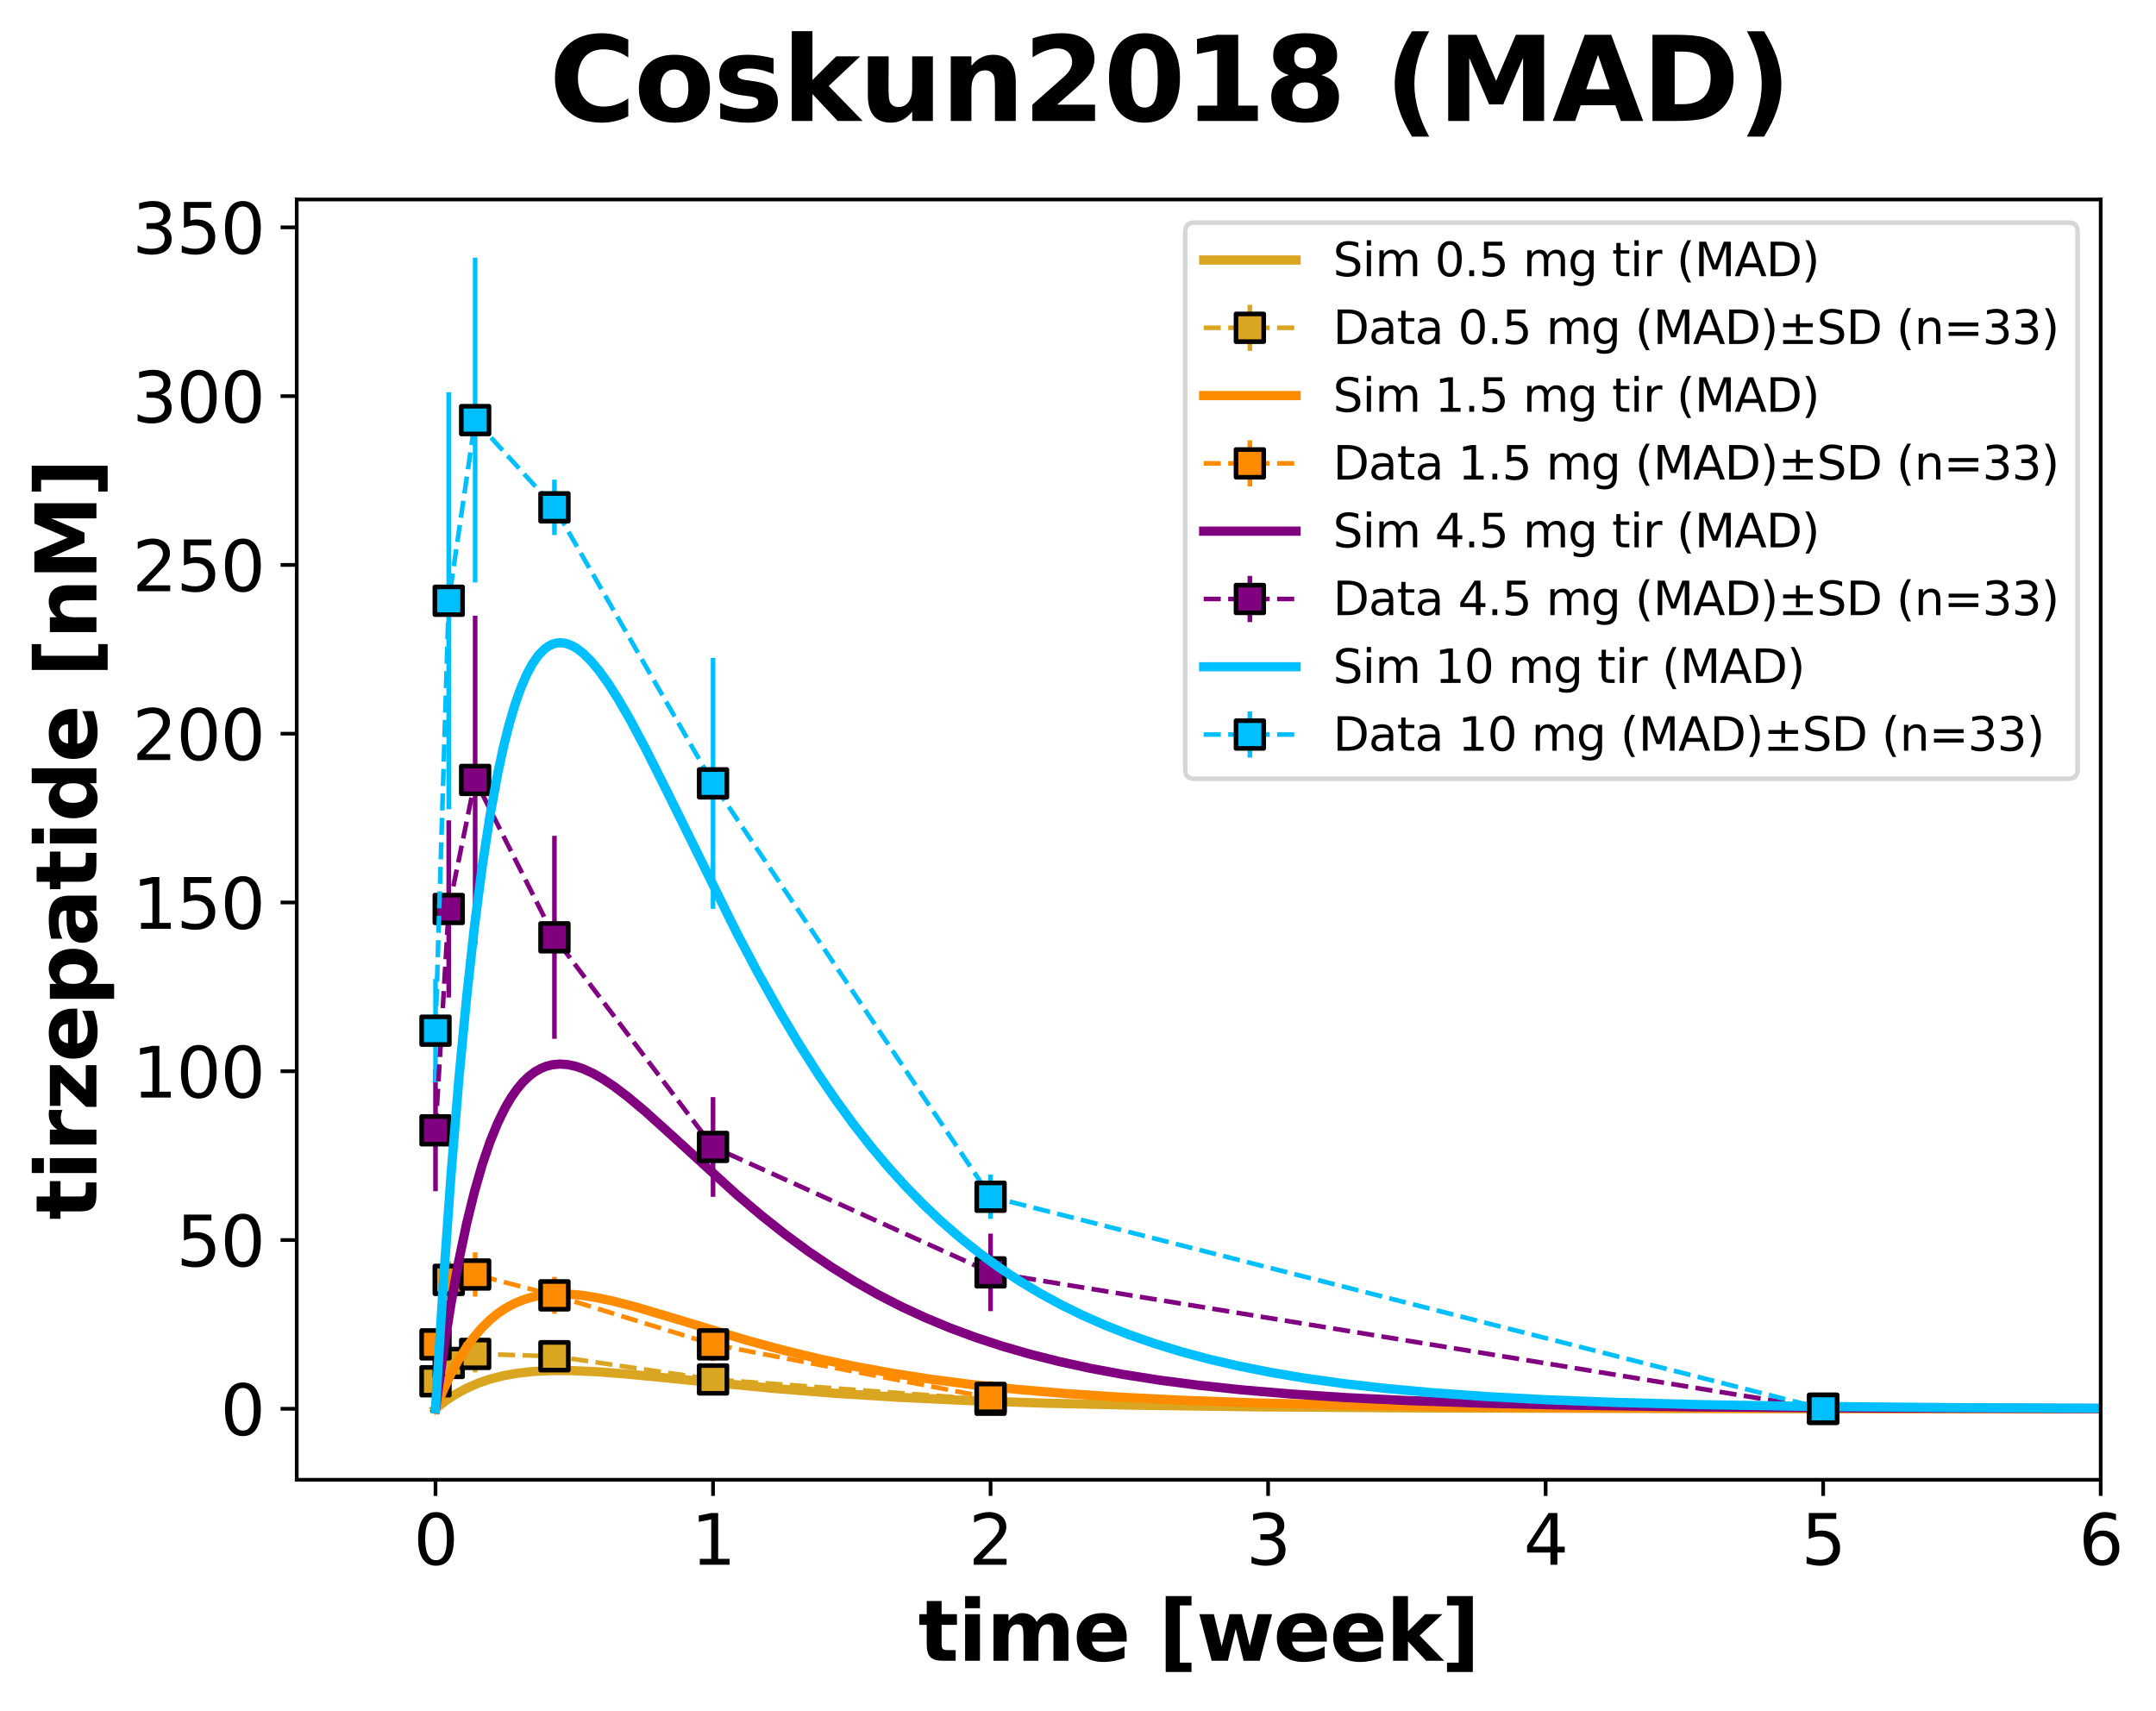 <?xml version="1.0" encoding="utf-8" standalone="no"?>
<!DOCTYPE svg PUBLIC "-//W3C//DTD SVG 1.1//EN"
  "http://www.w3.org/Graphics/SVG/1.1/DTD/svg11.dtd">
<svg xmlns:xlink="http://www.w3.org/1999/xlink" width="466.824pt" height="370.538pt" viewBox="0 0 466.824 370.538" xmlns="http://www.w3.org/2000/svg" version="1.1">
 <defs>
  <style type="text/css">*{stroke-linejoin: round; stroke-linecap: butt}</style>
 </defs>
 <g id="figure_1">
  <g id="patch_1">
   <path d="M 0 370.538 
L 466.824 370.538 
L 466.824 0 
L 0 0 
z
" style="fill: #ffffff"/>
  </g>
  <g id="axes_1">
   <g id="patch_2">
    <path d="M 64.252 320.4 
L 454.852 320.4 
L 454.852 43.2 
L 64.252 43.2 
z
" style="fill: #ffffff"/>
   </g>
   <g id="matplotlib.axis_1">
    <g id="xtick_1">
     <g id="line2d_1">
      <defs>
       <path id="m625aedbe05" d="M 0 0 
L 0 3.5 
" style="stroke: #000000; stroke-width: 0.8"/>
      </defs>
      <g>
       <use xlink:href="#m625aedbe05" x="94.298" y="320.4" style="stroke: #000000; stroke-width: 0.8"/>
      </g>
     </g>
     <g id="text_1">
      <!-- 0 -->
      <g transform="translate(89.526 338.798) scale(0.15 -0.15)">
       <defs>
        <path id="DejaVuSans-30" d="M 2034 4250 
Q 1547 4250 1301 3770 
Q 1056 3291 1056 2328 
Q 1056 1369 1301 889 
Q 1547 409 2034 409 
Q 2525 409 2770 889 
Q 3016 1369 3016 2328 
Q 3016 3291 2770 3770 
Q 2525 4250 2034 4250 
z
M 2034 4750 
Q 2819 4750 3233 4129 
Q 3647 3509 3647 2328 
Q 3647 1150 3233 529 
Q 2819 -91 2034 -91 
Q 1250 -91 836 529 
Q 422 1150 422 2328 
Q 422 3509 836 4129 
Q 1250 4750 2034 4750 
z
" transform="scale(0.016)"/>
       </defs>
       <use xlink:href="#DejaVuSans-30"/>
      </g>
     </g>
    </g>
    <g id="xtick_2">
     <g id="line2d_2">
      <g>
       <use xlink:href="#m625aedbe05" x="154.39" y="320.4" style="stroke: #000000; stroke-width: 0.8"/>
      </g>
     </g>
     <g id="text_2">
      <!-- 1 -->
      <g transform="translate(149.618 338.798) scale(0.15 -0.15)">
       <defs>
        <path id="DejaVuSans-31" d="M 794 531 
L 1825 531 
L 1825 4091 
L 703 3866 
L 703 4441 
L 1819 4666 
L 2450 4666 
L 2450 531 
L 3481 531 
L 3481 0 
L 794 0 
L 794 531 
z
" transform="scale(0.016)"/>
       </defs>
       <use xlink:href="#DejaVuSans-31"/>
      </g>
     </g>
    </g>
    <g id="xtick_3">
     <g id="line2d_3">
      <g>
       <use xlink:href="#m625aedbe05" x="214.483" y="320.4" style="stroke: #000000; stroke-width: 0.8"/>
      </g>
     </g>
     <g id="text_3">
      <!-- 2 -->
      <g transform="translate(209.711 338.798) scale(0.15 -0.15)">
       <defs>
        <path id="DejaVuSans-32" d="M 1228 531 
L 3431 531 
L 3431 0 
L 469 0 
L 469 531 
Q 828 903 1448 1529 
Q 2069 2156 2228 2338 
Q 2531 2678 2651 2914 
Q 2772 3150 2772 3378 
Q 2772 3750 2511 3984 
Q 2250 4219 1831 4219 
Q 1534 4219 1204 4116 
Q 875 4013 500 3803 
L 500 4441 
Q 881 4594 1212 4672 
Q 1544 4750 1819 4750 
Q 2544 4750 2975 4387 
Q 3406 4025 3406 3419 
Q 3406 3131 3298 2873 
Q 3191 2616 2906 2266 
Q 2828 2175 2409 1742 
Q 1991 1309 1228 531 
z
" transform="scale(0.016)"/>
       </defs>
       <use xlink:href="#DejaVuSans-32"/>
      </g>
     </g>
    </g>
    <g id="xtick_4">
     <g id="line2d_4">
      <g>
       <use xlink:href="#m625aedbe05" x="274.575" y="320.4" style="stroke: #000000; stroke-width: 0.8"/>
      </g>
     </g>
     <g id="text_4">
      <!-- 3 -->
      <g transform="translate(269.803 338.798) scale(0.15 -0.15)">
       <defs>
        <path id="DejaVuSans-33" d="M 2597 2516 
Q 3050 2419 3304 2112 
Q 3559 1806 3559 1356 
Q 3559 666 3084 287 
Q 2609 -91 1734 -91 
Q 1441 -91 1130 -33 
Q 819 25 488 141 
L 488 750 
Q 750 597 1062 519 
Q 1375 441 1716 441 
Q 2309 441 2620 675 
Q 2931 909 2931 1356 
Q 2931 1769 2642 2001 
Q 2353 2234 1838 2234 
L 1294 2234 
L 1294 2753 
L 1863 2753 
Q 2328 2753 2575 2939 
Q 2822 3125 2822 3475 
Q 2822 3834 2567 4026 
Q 2313 4219 1838 4219 
Q 1578 4219 1281 4162 
Q 984 4106 628 3988 
L 628 4550 
Q 988 4650 1302 4700 
Q 1616 4750 1894 4750 
Q 2613 4750 3031 4423 
Q 3450 4097 3450 3541 
Q 3450 3153 3228 2886 
Q 3006 2619 2597 2516 
z
" transform="scale(0.016)"/>
       </defs>
       <use xlink:href="#DejaVuSans-33"/>
      </g>
     </g>
    </g>
    <g id="xtick_5">
     <g id="line2d_5">
      <g>
       <use xlink:href="#m625aedbe05" x="334.667" y="320.4" style="stroke: #000000; stroke-width: 0.8"/>
      </g>
     </g>
     <g id="text_5">
      <!-- 4 -->
      <g transform="translate(329.895 338.798) scale(0.15 -0.15)">
       <defs>
        <path id="DejaVuSans-34" d="M 2419 4116 
L 825 1625 
L 2419 1625 
L 2419 4116 
z
M 2253 4666 
L 3047 4666 
L 3047 1625 
L 3713 1625 
L 3713 1100 
L 3047 1100 
L 3047 0 
L 2419 0 
L 2419 1100 
L 313 1100 
L 313 1709 
L 2253 4666 
z
" transform="scale(0.016)"/>
       </defs>
       <use xlink:href="#DejaVuSans-34"/>
      </g>
     </g>
    </g>
    <g id="xtick_6">
     <g id="line2d_6">
      <g>
       <use xlink:href="#m625aedbe05" x="394.76" y="320.4" style="stroke: #000000; stroke-width: 0.8"/>
      </g>
     </g>
     <g id="text_6">
      <!-- 5 -->
      <g transform="translate(389.988 338.798) scale(0.15 -0.15)">
       <defs>
        <path id="DejaVuSans-35" d="M 691 4666 
L 3169 4666 
L 3169 4134 
L 1269 4134 
L 1269 2991 
Q 1406 3038 1543 3061 
Q 1681 3084 1819 3084 
Q 2600 3084 3056 2656 
Q 3513 2228 3513 1497 
Q 3513 744 3044 326 
Q 2575 -91 1722 -91 
Q 1428 -91 1123 -41 
Q 819 9 494 109 
L 494 744 
Q 775 591 1075 516 
Q 1375 441 1709 441 
Q 2250 441 2565 725 
Q 2881 1009 2881 1497 
Q 2881 1984 2565 2268 
Q 2250 2553 1709 2553 
Q 1456 2553 1204 2497 
Q 953 2441 691 2322 
L 691 4666 
z
" transform="scale(0.016)"/>
       </defs>
       <use xlink:href="#DejaVuSans-35"/>
      </g>
     </g>
    </g>
    <g id="xtick_7">
     <g id="line2d_7">
      <g>
       <use xlink:href="#m625aedbe05" x="454.852" y="320.4" style="stroke: #000000; stroke-width: 0.8"/>
      </g>
     </g>
     <g id="text_7">
      <!-- 6 -->
      <g transform="translate(450.08 338.798) scale(0.15 -0.15)">
       <defs>
        <path id="DejaVuSans-36" d="M 2113 2584 
Q 1688 2584 1439 2293 
Q 1191 2003 1191 1497 
Q 1191 994 1439 701 
Q 1688 409 2113 409 
Q 2538 409 2786 701 
Q 3034 994 3034 1497 
Q 3034 2003 2786 2293 
Q 2538 2584 2113 2584 
z
M 3366 4563 
L 3366 3988 
Q 3128 4100 2886 4159 
Q 2644 4219 2406 4219 
Q 1781 4219 1451 3797 
Q 1122 3375 1075 2522 
Q 1259 2794 1537 2939 
Q 1816 3084 2150 3084 
Q 2853 3084 3261 2657 
Q 3669 2231 3669 1497 
Q 3669 778 3244 343 
Q 2819 -91 2113 -91 
Q 1303 -91 875 529 
Q 447 1150 447 2328 
Q 447 3434 972 4092 
Q 1497 4750 2381 4750 
Q 2619 4750 2861 4703 
Q 3103 4656 3366 4563 
z
" transform="scale(0.016)"/>
       </defs>
       <use xlink:href="#DejaVuSans-36"/>
      </g>
     </g>
    </g>
    <g id="text_8">
     <!-- time [week] -->
     <g transform="translate(198.813 359.594) scale(0.18 -0.18)">
      <defs>
       <path id="DejaVuSans-Bold-74" d="M 1759 4494 
L 1759 3500 
L 2913 3500 
L 2913 2700 
L 1759 2700 
L 1759 1216 
Q 1759 972 1856 886 
Q 1953 800 2241 800 
L 2816 800 
L 2816 0 
L 1856 0 
Q 1194 0 917 276 
Q 641 553 641 1216 
L 641 2700 
L 84 2700 
L 84 3500 
L 641 3500 
L 641 4494 
L 1759 4494 
z
" transform="scale(0.016)"/>
       <path id="DejaVuSans-Bold-69" d="M 538 3500 
L 1656 3500 
L 1656 0 
L 538 0 
L 538 3500 
z
M 538 4863 
L 1656 4863 
L 1656 3950 
L 538 3950 
L 538 4863 
z
" transform="scale(0.016)"/>
       <path id="DejaVuSans-Bold-6d" d="M 3781 2919 
Q 3994 3244 4286 3414 
Q 4578 3584 4928 3584 
Q 5531 3584 5847 3212 
Q 6163 2841 6163 2131 
L 6163 0 
L 5038 0 
L 5038 1825 
Q 5041 1866 5042 1909 
Q 5044 1953 5044 2034 
Q 5044 2406 4934 2573 
Q 4825 2741 4581 2741 
Q 4263 2741 4089 2478 
Q 3916 2216 3909 1719 
L 3909 0 
L 2784 0 
L 2784 1825 
Q 2784 2406 2684 2573 
Q 2584 2741 2328 2741 
Q 2006 2741 1831 2477 
Q 1656 2213 1656 1722 
L 1656 0 
L 531 0 
L 531 3500 
L 1656 3500 
L 1656 2988 
Q 1863 3284 2130 3434 
Q 2397 3584 2719 3584 
Q 3081 3584 3359 3409 
Q 3638 3234 3781 2919 
z
" transform="scale(0.016)"/>
       <path id="DejaVuSans-Bold-65" d="M 4031 1759 
L 4031 1441 
L 1416 1441 
Q 1456 1047 1700 850 
Q 1944 653 2381 653 
Q 2734 653 3104 758 
Q 3475 863 3866 1075 
L 3866 213 
Q 3469 63 3072 -14 
Q 2675 -91 2278 -91 
Q 1328 -91 801 392 
Q 275 875 275 1747 
Q 275 2603 792 3093 
Q 1309 3584 2216 3584 
Q 3041 3584 3536 3087 
Q 4031 2591 4031 1759 
z
M 2881 2131 
Q 2881 2450 2695 2645 
Q 2509 2841 2209 2841 
Q 1884 2841 1681 2658 
Q 1478 2475 1428 2131 
L 2881 2131 
z
" transform="scale(0.016)"/>
       <path id="DejaVuSans-Bold-20" transform="scale(0.016)"/>
       <path id="DejaVuSans-Bold-5b" d="M 550 4863 
L 2491 4863 
L 2491 4159 
L 1613 4159 
L 1613 -141 
L 2491 -141 
L 2491 -844 
L 550 -844 
L 550 4863 
z
" transform="scale(0.016)"/>
       <path id="DejaVuSans-Bold-77" d="M 225 3500 
L 1313 3500 
L 1900 1088 
L 2491 3500 
L 3425 3500 
L 4013 1113 
L 4603 3500 
L 5691 3500 
L 4769 0 
L 3547 0 
L 2956 2406 
L 2369 0 
L 1147 0 
L 225 3500 
z
" transform="scale(0.016)"/>
       <path id="DejaVuSans-Bold-6b" d="M 538 4863 
L 1656 4863 
L 1656 2216 
L 2944 3500 
L 4244 3500 
L 2534 1894 
L 4378 0 
L 3022 0 
L 1656 1459 
L 1656 0 
L 538 0 
L 538 4863 
z
" transform="scale(0.016)"/>
       <path id="DejaVuSans-Bold-5d" d="M 2375 -844 
L 434 -844 
L 434 -141 
L 1313 -141 
L 1313 4159 
L 434 4159 
L 434 4863 
L 2375 4863 
L 2375 -844 
z
" transform="scale(0.016)"/>
      </defs>
      <use xlink:href="#DejaVuSans-Bold-74"/>
      <use xlink:href="#DejaVuSans-Bold-69" x="47.803"/>
      <use xlink:href="#DejaVuSans-Bold-6d" x="82.08"/>
      <use xlink:href="#DejaVuSans-Bold-65" x="186.279"/>
      <use xlink:href="#DejaVuSans-Bold-20" x="254.102"/>
      <use xlink:href="#DejaVuSans-Bold-5b" x="288.916"/>
      <use xlink:href="#DejaVuSans-Bold-77" x="334.619"/>
      <use xlink:href="#DejaVuSans-Bold-65" x="427.002"/>
      <use xlink:href="#DejaVuSans-Bold-65" x="494.824"/>
      <use xlink:href="#DejaVuSans-Bold-6b" x="562.646"/>
      <use xlink:href="#DejaVuSans-Bold-5d" x="629.15"/>
     </g>
    </g>
   </g>
   <g id="matplotlib.axis_2">
    <g id="ytick_1">
     <g id="line2d_8">
      <defs>
       <path id="m85e8f66cb5" d="M 0 0 
L -3.5 0 
" style="stroke: #000000; stroke-width: 0.8"/>
      </defs>
      <g>
       <use xlink:href="#m85e8f66cb5" x="64.252" y="305.036" style="stroke: #000000; stroke-width: 0.8"/>
      </g>
     </g>
     <g id="text_9">
      <!-- 0 -->
      <g transform="translate(47.708 310.735) scale(0.15 -0.15)">
       <use xlink:href="#DejaVuSans-30"/>
      </g>
     </g>
    </g>
    <g id="ytick_2">
     <g id="line2d_9">
      <g>
       <use xlink:href="#m85e8f66cb5" x="64.252" y="268.492" style="stroke: #000000; stroke-width: 0.8"/>
      </g>
     </g>
     <g id="text_10">
      <!-- 50 -->
      <g transform="translate(38.164 274.191) scale(0.15 -0.15)">
       <use xlink:href="#DejaVuSans-35"/>
       <use xlink:href="#DejaVuSans-30" x="63.623"/>
      </g>
     </g>
    </g>
    <g id="ytick_3">
     <g id="line2d_10">
      <g>
       <use xlink:href="#m85e8f66cb5" x="64.252" y="231.948" style="stroke: #000000; stroke-width: 0.8"/>
      </g>
     </g>
     <g id="text_11">
      <!-- 100 -->
      <g transform="translate(28.621 237.646) scale(0.15 -0.15)">
       <use xlink:href="#DejaVuSans-31"/>
       <use xlink:href="#DejaVuSans-30" x="63.623"/>
       <use xlink:href="#DejaVuSans-30" x="127.246"/>
      </g>
     </g>
    </g>
    <g id="ytick_4">
     <g id="line2d_11">
      <g>
       <use xlink:href="#m85e8f66cb5" x="64.252" y="195.403" style="stroke: #000000; stroke-width: 0.8"/>
      </g>
     </g>
     <g id="text_12">
      <!-- 150 -->
      <g transform="translate(28.621 201.102) scale(0.15 -0.15)">
       <use xlink:href="#DejaVuSans-31"/>
       <use xlink:href="#DejaVuSans-35" x="63.623"/>
       <use xlink:href="#DejaVuSans-30" x="127.246"/>
      </g>
     </g>
    </g>
    <g id="ytick_5">
     <g id="line2d_12">
      <g>
       <use xlink:href="#m85e8f66cb5" x="64.252" y="158.859" style="stroke: #000000; stroke-width: 0.8"/>
      </g>
     </g>
     <g id="text_13">
      <!-- 200 -->
      <g transform="translate(28.621 164.558) scale(0.15 -0.15)">
       <use xlink:href="#DejaVuSans-32"/>
       <use xlink:href="#DejaVuSans-30" x="63.623"/>
       <use xlink:href="#DejaVuSans-30" x="127.246"/>
      </g>
     </g>
    </g>
    <g id="ytick_6">
     <g id="line2d_13">
      <g>
       <use xlink:href="#m85e8f66cb5" x="64.252" y="122.315" style="stroke: #000000; stroke-width: 0.8"/>
      </g>
     </g>
     <g id="text_14">
      <!-- 250 -->
      <g transform="translate(28.621 128.014) scale(0.15 -0.15)">
       <use xlink:href="#DejaVuSans-32"/>
       <use xlink:href="#DejaVuSans-35" x="63.623"/>
       <use xlink:href="#DejaVuSans-30" x="127.246"/>
      </g>
     </g>
    </g>
    <g id="ytick_7">
     <g id="line2d_14">
      <g>
       <use xlink:href="#m85e8f66cb5" x="64.252" y="85.771" style="stroke: #000000; stroke-width: 0.8"/>
      </g>
     </g>
     <g id="text_15">
      <!-- 300 -->
      <g transform="translate(28.621 91.47) scale(0.15 -0.15)">
       <use xlink:href="#DejaVuSans-33"/>
       <use xlink:href="#DejaVuSans-30" x="63.623"/>
       <use xlink:href="#DejaVuSans-30" x="127.246"/>
      </g>
     </g>
    </g>
    <g id="ytick_8">
     <g id="line2d_15">
      <g>
       <use xlink:href="#m85e8f66cb5" x="64.252" y="49.227" style="stroke: #000000; stroke-width: 0.8"/>
      </g>
     </g>
     <g id="text_16">
      <!-- 350 -->
      <g transform="translate(28.621 54.926) scale(0.15 -0.15)">
       <use xlink:href="#DejaVuSans-33"/>
       <use xlink:href="#DejaVuSans-35" x="63.623"/>
       <use xlink:href="#DejaVuSans-30" x="127.246"/>
      </g>
     </g>
    </g>
    <g id="text_17">
     <!-- tirzepatide [nM] -->
     <g transform="translate(20.877 264.14) rotate(-90) scale(0.18 -0.18)">
      <defs>
       <path id="DejaVuSans-Bold-72" d="M 3138 2547 
Q 2991 2616 2845 2648 
Q 2700 2681 2553 2681 
Q 2122 2681 1889 2404 
Q 1656 2128 1656 1613 
L 1656 0 
L 538 0 
L 538 3500 
L 1656 3500 
L 1656 2925 
Q 1872 3269 2151 3426 
Q 2431 3584 2822 3584 
Q 2878 3584 2943 3579 
Q 3009 3575 3134 3559 
L 3138 2547 
z
" transform="scale(0.016)"/>
       <path id="DejaVuSans-Bold-7a" d="M 366 3500 
L 3419 3500 
L 3419 2719 
L 1575 800 
L 3419 800 
L 3419 0 
L 288 0 
L 288 781 
L 2131 2700 
L 366 2700 
L 366 3500 
z
" transform="scale(0.016)"/>
       <path id="DejaVuSans-Bold-70" d="M 1656 506 
L 1656 -1331 
L 538 -1331 
L 538 3500 
L 1656 3500 
L 1656 2988 
Q 1888 3294 2169 3439 
Q 2450 3584 2816 3584 
Q 3463 3584 3878 3070 
Q 4294 2556 4294 1747 
Q 4294 938 3878 423 
Q 3463 -91 2816 -91 
Q 2450 -91 2169 54 
Q 1888 200 1656 506 
z
M 2400 2772 
Q 2041 2772 1848 2508 
Q 1656 2244 1656 1747 
Q 1656 1250 1848 986 
Q 2041 722 2400 722 
Q 2759 722 2948 984 
Q 3138 1247 3138 1747 
Q 3138 2247 2948 2509 
Q 2759 2772 2400 2772 
z
" transform="scale(0.016)"/>
       <path id="DejaVuSans-Bold-61" d="M 2106 1575 
Q 1756 1575 1579 1456 
Q 1403 1338 1403 1106 
Q 1403 894 1545 773 
Q 1688 653 1941 653 
Q 2256 653 2472 879 
Q 2688 1106 2688 1447 
L 2688 1575 
L 2106 1575 
z
M 3816 1997 
L 3816 0 
L 2688 0 
L 2688 519 
Q 2463 200 2181 54 
Q 1900 -91 1497 -91 
Q 953 -91 614 226 
Q 275 544 275 1050 
Q 275 1666 698 1953 
Q 1122 2241 2028 2241 
L 2688 2241 
L 2688 2328 
Q 2688 2594 2478 2717 
Q 2269 2841 1825 2841 
Q 1466 2841 1156 2769 
Q 847 2697 581 2553 
L 581 3406 
Q 941 3494 1303 3539 
Q 1666 3584 2028 3584 
Q 2975 3584 3395 3211 
Q 3816 2838 3816 1997 
z
" transform="scale(0.016)"/>
       <path id="DejaVuSans-Bold-64" d="M 2919 2988 
L 2919 4863 
L 4044 4863 
L 4044 0 
L 2919 0 
L 2919 506 
Q 2688 197 2409 53 
Q 2131 -91 1766 -91 
Q 1119 -91 703 423 
Q 288 938 288 1747 
Q 288 2556 703 3070 
Q 1119 3584 1766 3584 
Q 2128 3584 2408 3439 
Q 2688 3294 2919 2988 
z
M 2181 722 
Q 2541 722 2730 984 
Q 2919 1247 2919 1747 
Q 2919 2247 2730 2509 
Q 2541 2772 2181 2772 
Q 1825 2772 1636 2509 
Q 1447 2247 1447 1747 
Q 1447 1247 1636 984 
Q 1825 722 2181 722 
z
" transform="scale(0.016)"/>
       <path id="DejaVuSans-Bold-6e" d="M 4056 2131 
L 4056 0 
L 2931 0 
L 2931 347 
L 2931 1631 
Q 2931 2084 2911 2256 
Q 2891 2428 2841 2509 
Q 2775 2619 2662 2680 
Q 2550 2741 2406 2741 
Q 2056 2741 1856 2470 
Q 1656 2200 1656 1722 
L 1656 0 
L 538 0 
L 538 3500 
L 1656 3500 
L 1656 2988 
Q 1909 3294 2193 3439 
Q 2478 3584 2822 3584 
Q 3428 3584 3742 3212 
Q 4056 2841 4056 2131 
z
" transform="scale(0.016)"/>
       <path id="DejaVuSans-Bold-4d" d="M 588 4666 
L 2119 4666 
L 3181 2169 
L 4250 4666 
L 5778 4666 
L 5778 0 
L 4641 0 
L 4641 3413 
L 3566 897 
L 2803 897 
L 1728 3413 
L 1728 0 
L 588 0 
L 588 4666 
z
" transform="scale(0.016)"/>
      </defs>
      <use xlink:href="#DejaVuSans-Bold-74"/>
      <use xlink:href="#DejaVuSans-Bold-69" x="47.803"/>
      <use xlink:href="#DejaVuSans-Bold-72" x="82.08"/>
      <use xlink:href="#DejaVuSans-Bold-7a" x="131.396"/>
      <use xlink:href="#DejaVuSans-Bold-65" x="189.6"/>
      <use xlink:href="#DejaVuSans-Bold-70" x="257.422"/>
      <use xlink:href="#DejaVuSans-Bold-61" x="329.004"/>
      <use xlink:href="#DejaVuSans-Bold-74" x="396.484"/>
      <use xlink:href="#DejaVuSans-Bold-69" x="444.287"/>
      <use xlink:href="#DejaVuSans-Bold-64" x="478.564"/>
      <use xlink:href="#DejaVuSans-Bold-65" x="550.146"/>
      <use xlink:href="#DejaVuSans-Bold-20" x="617.969"/>
      <use xlink:href="#DejaVuSans-Bold-5b" x="652.783"/>
      <use xlink:href="#DejaVuSans-Bold-6e" x="698.486"/>
      <use xlink:href="#DejaVuSans-Bold-4d" x="769.678"/>
      <use xlink:href="#DejaVuSans-Bold-5d" x="869.189"/>
     </g>
    </g>
   </g>
   <g id="LineCollection_1">
    <path d="M 94.298 301.481 
L 94.298 296.683 
" clip-path="url(#p645bdee268)" style="fill: none; stroke: #daa520"/>
    <path d="M 97.16 299.902 
L 97.16 290.312 
" clip-path="url(#p645bdee268)" style="fill: none; stroke: #daa520"/>
    <path d="M 102.883 297.145 
L 102.883 289.153 
" clip-path="url(#p645bdee268)" style="fill: none; stroke: #daa520"/>
    <path d="M 120.052 296.452 
L 120.052 290.862 
" clip-path="url(#p645bdee268)" style="fill: none; stroke: #daa520"/>
    <path d="M 154.39 301.477 
L 154.39 295.883 
" clip-path="url(#p645bdee268)" style="fill: none; stroke: #daa520"/>
    <path d="M 214.483 305.87 
L 214.483 300.279 
" clip-path="url(#p645bdee268)" style="fill: none; stroke: #daa520"/>
   </g>
   <g id="LineCollection_2">
    <path d="M 94.298 293.09 
L 94.298 289.091 
" clip-path="url(#p645bdee268)" style="fill: none; stroke: #ff8c00"/>
    <path d="M 97.16 281.122 
L 97.16 273.131 
" clip-path="url(#p645bdee268)" style="fill: none; stroke: #ff8c00"/>
    <path d="M 102.883 280.749 
L 102.883 271.169 
" clip-path="url(#p645bdee268)" style="fill: none; stroke: #ff8c00"/>
    <path d="M 120.052 284.468 
L 120.052 276.477 
" clip-path="url(#p645bdee268)" style="fill: none; stroke: #ff8c00"/>
    <path d="M 154.39 294.688 
L 154.39 287.492 
" clip-path="url(#p645bdee268)" style="fill: none; stroke: #ff8c00"/>
    <path d="M 214.483 306.271 
L 214.483 299.082 
" clip-path="url(#p645bdee268)" style="fill: none; stroke: #ff8c00"/>
   </g>
   <g id="LineCollection_3">
    <path d="M 94.298 257.919 
L 94.298 231.553 
" clip-path="url(#p645bdee268)" style="fill: none; stroke: #800080"/>
    <path d="M 97.16 215.988 
L 97.16 177.632 
" clip-path="url(#p645bdee268)" style="fill: none; stroke: #800080"/>
    <path d="M 102.883 204.434 
L 102.883 133.316 
" clip-path="url(#p645bdee268)" style="fill: none; stroke: #800080"/>
    <path d="M 120.052 224.928 
L 120.052 180.978 
" clip-path="url(#p645bdee268)" style="fill: none; stroke: #800080"/>
    <path d="M 154.39 259.127 
L 154.39 237.547 
" clip-path="url(#p645bdee268)" style="fill: none; stroke: #800080"/>
    <path d="M 214.483 283.896 
L 214.483 267.111 
" clip-path="url(#p645bdee268)" style="fill: none; stroke: #800080"/>
    <path d="M 394.76 307.8 
L 394.76 302.272 
" clip-path="url(#p645bdee268)" style="fill: none; stroke: #800080"/>
   </g>
   <g id="LineCollection_4">
    <path d="M 94.298 234.349 
L 94.298 211.975 
" clip-path="url(#p645bdee268)" style="fill: none; stroke: #00bfff"/>
    <path d="M 97.16 175.232 
L 97.16 84.928 
" clip-path="url(#p645bdee268)" style="fill: none; stroke: #00bfff"/>
    <path d="M 102.883 126.122 
L 102.883 55.8 
" clip-path="url(#p645bdee268)" style="fill: none; stroke: #00bfff"/>
    <path d="M 120.052 115.847 
L 120.052 103.859 
" clip-path="url(#p645bdee268)" style="fill: none; stroke: #00bfff"/>
    <path d="M 154.39 196.793 
L 154.39 142.447 
" clip-path="url(#p645bdee268)" style="fill: none; stroke: #00bfff"/>
    <path d="M 214.483 263.922 
L 214.483 254.329 
" clip-path="url(#p645bdee268)" style="fill: none; stroke: #00bfff"/>
    <path d="M 394.76 307.8 
L 394.76 302.272 
" clip-path="url(#p645bdee268)" style="fill: none; stroke: #00bfff"/>
   </g>
   <g id="line2d_16">
    <path d="M 94.298 305.036 
L 96.401 303.37 
L 98.504 301.967 
L 101.028 300.584 
L 103.552 299.483 
L 106.076 298.62 
L 109.021 297.868 
L 111.965 297.343 
L 115.33 296.967 
L 119.116 296.77 
L 123.743 296.771 
L 129.212 297.014 
L 136.363 297.569 
L 148.982 298.821 
L 167.49 300.621 
L 180.951 301.691 
L 194.412 302.536 
L 209.134 303.235 
L 225.96 303.807 
L 246.151 304.264 
L 271.811 304.61 
L 307.145 304.849 
L 364.353 304.987 
L 455.212 305.03 
L 455.212 305.03 
" clip-path="url(#p645bdee268)" style="fill: none; stroke: #daa520; stroke-width: 2; stroke-linecap: square"/>
   </g>
   <g id="line2d_17">
    <path d="M 94.298 299.082 
L 97.16 295.107 
L 102.883 293.149 
L 120.052 293.657 
L 154.39 298.68 
L 214.483 303.074 
" clip-path="url(#p645bdee268)" style="fill: none; stroke-dasharray: 3.7,1.6; stroke-dashoffset: 0; stroke: #daa520"/>
    <defs>
     <path id="me5bc537c10" d="M -3 3 
L 3 3 
L 3 -3 
L -3 -3 
z
" style="stroke: #000000; stroke-linejoin: miter"/>
    </defs>
    <g clip-path="url(#p645bdee268)">
     <use xlink:href="#me5bc537c10" x="94.298" y="299.082" style="fill: #daa520; stroke: #000000; stroke-linejoin: miter"/>
     <use xlink:href="#me5bc537c10" x="97.16" y="295.107" style="fill: #daa520; stroke: #000000; stroke-linejoin: miter"/>
     <use xlink:href="#me5bc537c10" x="102.883" y="293.149" style="fill: #daa520; stroke: #000000; stroke-linejoin: miter"/>
     <use xlink:href="#me5bc537c10" x="120.052" y="293.657" style="fill: #daa520; stroke: #000000; stroke-linejoin: miter"/>
     <use xlink:href="#me5bc537c10" x="154.39" y="298.68" style="fill: #daa520; stroke: #000000; stroke-linejoin: miter"/>
     <use xlink:href="#me5bc537c10" x="214.483" y="303.074" style="fill: #daa520; stroke: #000000; stroke-linejoin: miter"/>
    </g>
   </g>
   <g id="line2d_18">
    <path d="M 94.298 305.036 
L 95.981 300.972 
L 97.663 297.426 
L 99.346 294.344 
L 101.028 291.681 
L 102.711 289.392 
L 104.394 287.44 
L 106.076 285.79 
L 107.759 284.409 
L 109.441 283.27 
L 111.545 282.146 
L 113.648 281.313 
L 115.751 280.731 
L 117.854 280.366 
L 120.378 280.169 
L 122.902 280.193 
L 125.846 280.446 
L 129.212 280.969 
L 132.997 281.778 
L 138.045 283.1 
L 145.617 285.353 
L 162.022 290.294 
L 170.014 292.445 
L 177.586 294.264 
L 185.158 295.864 
L 193.15 297.326 
L 201.563 298.635 
L 210.396 299.786 
L 220.071 300.82 
L 230.587 301.722 
L 242.365 302.509 
L 255.826 303.185 
L 271.811 303.759 
L 291.16 304.223 
L 315.979 304.58 
L 350.051 304.83 
L 403.894 304.977 
L 455.212 305.018 
L 455.212 305.018 
" clip-path="url(#p645bdee268)" style="fill: none; stroke: #ff8c00; stroke-width: 2; stroke-linecap: square"/>
   </g>
   <g id="line2d_19">
    <path d="M 94.298 291.09 
L 97.16 277.126 
L 102.883 275.959 
L 120.052 280.473 
L 154.39 291.09 
L 214.483 302.676 
" clip-path="url(#p645bdee268)" style="fill: none; stroke-dasharray: 3.7,1.6; stroke-dashoffset: 0; stroke: #ff8c00"/>
    <defs>
     <path id="m8f4f4a3fc1" d="M -3 3 
L 3 3 
L 3 -3 
L -3 -3 
z
" style="stroke: #000000; stroke-linejoin: miter"/>
    </defs>
    <g clip-path="url(#p645bdee268)">
     <use xlink:href="#m8f4f4a3fc1" x="94.298" y="291.09" style="fill: #ff8c00; stroke: #000000; stroke-linejoin: miter"/>
     <use xlink:href="#m8f4f4a3fc1" x="97.16" y="277.126" style="fill: #ff8c00; stroke: #000000; stroke-linejoin: miter"/>
     <use xlink:href="#m8f4f4a3fc1" x="102.883" y="275.959" style="fill: #ff8c00; stroke: #000000; stroke-linejoin: miter"/>
     <use xlink:href="#m8f4f4a3fc1" x="120.052" y="280.473" style="fill: #ff8c00; stroke: #000000; stroke-linejoin: miter"/>
     <use xlink:href="#m8f4f4a3fc1" x="154.39" y="291.09" style="fill: #ff8c00; stroke: #000000; stroke-linejoin: miter"/>
     <use xlink:href="#m8f4f4a3fc1" x="214.483" y="302.676" style="fill: #ff8c00; stroke: #000000; stroke-linejoin: miter"/>
    </g>
   </g>
   <g id="line2d_20">
    <path d="M 94.298 305.036 
L 95.981 292.843 
L 97.663 282.205 
L 99.346 272.961 
L 101.028 264.97 
L 102.711 258.104 
L 104.394 252.248 
L 106.076 247.297 
L 107.759 243.155 
L 109.441 239.737 
L 110.703 237.602 
L 111.965 235.799 
L 113.227 234.302 
L 114.489 233.084 
L 115.751 232.121 
L 117.013 231.392 
L 118.275 230.875 
L 119.537 230.552 
L 121.219 230.392 
L 122.902 230.506 
L 124.585 230.861 
L 126.267 231.426 
L 128.37 232.384 
L 130.474 233.578 
L 132.997 235.262 
L 135.942 237.497 
L 139.728 240.672 
L 145.196 245.601 
L 159.498 258.64 
L 164.967 263.268 
L 170.014 267.264 
L 175.062 270.975 
L 180.11 274.392 
L 185.158 277.52 
L 190.205 280.369 
L 195.253 282.952 
L 200.301 285.287 
L 205.769 287.558 
L 211.238 289.583 
L 217.127 291.513 
L 223.016 293.211 
L 229.325 294.801 
L 236.056 296.268 
L 243.207 297.601 
L 251.199 298.856 
L 259.612 299.951 
L 268.866 300.935 
L 279.382 301.825 
L 291.16 302.596 
L 305.042 303.271 
L 321.447 303.833 
L 341.217 304.278 
L 366.877 304.62 
L 402.632 304.855 
L 455.212 304.983 
L 455.212 304.983 
" clip-path="url(#p645bdee268)" style="fill: none; stroke: #800080; stroke-width: 2; stroke-linecap: square"/>
   </g>
   <g id="line2d_21">
    <path d="M 94.298 244.736 
L 97.16 196.81 
L 102.883 168.875 
L 120.052 202.953 
L 154.39 248.337 
L 214.483 275.503 
L 394.76 305.036 
" clip-path="url(#p645bdee268)" style="fill: none; stroke-dasharray: 3.7,1.6; stroke-dashoffset: 0; stroke: #800080"/>
    <defs>
     <path id="m8c06deb895" d="M -3 3 
L 3 3 
L 3 -3 
L -3 -3 
z
" style="stroke: #000000; stroke-linejoin: miter"/>
    </defs>
    <g clip-path="url(#p645bdee268)">
     <use xlink:href="#m8c06deb895" x="94.298" y="244.736" style="fill: #800080; stroke: #000000; stroke-linejoin: miter"/>
     <use xlink:href="#m8c06deb895" x="97.16" y="196.81" style="fill: #800080; stroke: #000000; stroke-linejoin: miter"/>
     <use xlink:href="#m8c06deb895" x="102.883" y="168.875" style="fill: #800080; stroke: #000000; stroke-linejoin: miter"/>
     <use xlink:href="#m8c06deb895" x="120.052" y="202.953" style="fill: #800080; stroke: #000000; stroke-linejoin: miter"/>
     <use xlink:href="#m8c06deb895" x="154.39" y="248.337" style="fill: #800080; stroke: #000000; stroke-linejoin: miter"/>
     <use xlink:href="#m8c06deb895" x="214.483" y="275.503" style="fill: #800080; stroke: #000000; stroke-linejoin: miter"/>
     <use xlink:href="#m8c06deb895" x="394.76" y="305.036" style="fill: #800080; stroke: #000000; stroke-linejoin: miter"/>
    </g>
   </g>
   <g id="line2d_22">
    <path d="M 94.298 305.036 
L 95.981 277.941 
L 97.663 254.301 
L 99.346 233.758 
L 101.028 216 
L 102.711 200.743 
L 104.394 187.73 
L 106.076 176.727 
L 107.759 167.523 
L 109.021 161.686 
L 110.283 156.679 
L 111.545 152.434 
L 112.806 148.887 
L 114.068 145.98 
L 115.33 143.657 
L 116.592 141.869 
L 117.854 140.567 
L 118.696 139.949 
L 119.537 139.516 
L 120.378 139.257 
L 121.219 139.16 
L 122.481 139.298 
L 123.743 139.747 
L 125.005 140.476 
L 126.267 141.458 
L 127.95 143.116 
L 129.632 145.122 
L 131.736 148.043 
L 133.839 151.344 
L 136.363 155.702 
L 139.728 162.006 
L 144.355 171.239 
L 159.498 201.934 
L 164.125 210.678 
L 168.752 218.937 
L 172.959 225.988 
L 177.165 232.588 
L 180.951 238.141 
L 184.737 243.334 
L 188.523 248.177 
L 192.309 252.681 
L 196.094 256.863 
L 199.88 260.738 
L 203.666 264.324 
L 207.872 267.989 
L 212.079 271.342 
L 216.285 274.405 
L 220.492 277.2 
L 225.119 279.991 
L 229.746 282.51 
L 234.373 284.782 
L 239.421 287.005 
L 244.469 288.988 
L 249.937 290.895 
L 255.826 292.699 
L 261.715 294.275 
L 268.025 295.742 
L 275.176 297.167 
L 282.748 298.439 
L 291.16 299.614 
L 300.415 300.667 
L 310.51 301.584 
L 321.868 302.388 
L 334.908 303.083 
L 350.051 303.665 
L 368.559 304.147 
L 392.116 304.523 
L 423.664 304.791 
L 455.212 304.919 
L 455.212 304.919 
" clip-path="url(#p645bdee268)" style="fill: none; stroke: #00bfff; stroke-width: 2; stroke-linecap: square"/>
   </g>
   <g id="line2d_23">
    <path d="M 94.298 223.162 
L 97.16 130.08 
L 102.883 90.961 
L 120.052 109.853 
L 154.39 169.62 
L 214.483 259.126 
L 394.76 305.036 
" clip-path="url(#p645bdee268)" style="fill: none; stroke-dasharray: 3.7,1.6; stroke-dashoffset: 0; stroke: #00bfff"/>
    <defs>
     <path id="ma8c8c4aa5a" d="M -3 3 
L 3 3 
L 3 -3 
L -3 -3 
z
" style="stroke: #000000; stroke-linejoin: miter"/>
    </defs>
    <g clip-path="url(#p645bdee268)">
     <use xlink:href="#ma8c8c4aa5a" x="94.298" y="223.162" style="fill: #00bfff; stroke: #000000; stroke-linejoin: miter"/>
     <use xlink:href="#ma8c8c4aa5a" x="97.16" y="130.08" style="fill: #00bfff; stroke: #000000; stroke-linejoin: miter"/>
     <use xlink:href="#ma8c8c4aa5a" x="102.883" y="90.961" style="fill: #00bfff; stroke: #000000; stroke-linejoin: miter"/>
     <use xlink:href="#ma8c8c4aa5a" x="120.052" y="109.853" style="fill: #00bfff; stroke: #000000; stroke-linejoin: miter"/>
     <use xlink:href="#ma8c8c4aa5a" x="154.39" y="169.62" style="fill: #00bfff; stroke: #000000; stroke-linejoin: miter"/>
     <use xlink:href="#ma8c8c4aa5a" x="214.483" y="259.126" style="fill: #00bfff; stroke: #000000; stroke-linejoin: miter"/>
     <use xlink:href="#ma8c8c4aa5a" x="394.76" y="305.036" style="fill: #00bfff; stroke: #000000; stroke-linejoin: miter"/>
    </g>
   </g>
   <g id="patch_3">
    <path d="M 64.252 320.4 
L 64.252 43.2 
" style="fill: none; stroke: #000000; stroke-width: 0.8; stroke-linejoin: miter; stroke-linecap: square"/>
   </g>
   <g id="patch_4">
    <path d="M 454.852 320.4 
L 454.852 43.2 
" style="fill: none; stroke: #000000; stroke-width: 0.8; stroke-linejoin: miter; stroke-linecap: square"/>
   </g>
   <g id="patch_5">
    <path d="M 64.252 320.4 
L 454.852 320.4 
" style="fill: none; stroke: #000000; stroke-width: 0.8; stroke-linejoin: miter; stroke-linecap: square"/>
   </g>
   <g id="patch_6">
    <path d="M 64.252 43.2 
L 454.852 43.2 
" style="fill: none; stroke: #000000; stroke-width: 0.8; stroke-linejoin: miter; stroke-linecap: square"/>
   </g>
   <g id="legend_1">
    <g id="patch_7">
     <path d="M 258.625 168.625 
L 447.852 168.625 
Q 449.852 168.625 449.852 166.625 
L 449.852 50.2 
Q 449.852 48.2 447.852 48.2 
L 258.625 48.2 
Q 256.625 48.2 256.625 50.2 
L 256.625 166.625 
Q 256.625 168.625 258.625 168.625 
z
" style="fill: #ffffff; opacity: 0.8; stroke: #cccccc; stroke-linejoin: miter"/>
    </g>
    <g id="line2d_24">
     <path d="M 260.625 56.298 
L 280.625 56.298 
" style="fill: none; stroke: #daa520; stroke-width: 2; stroke-linecap: square"/>
    </g>
    <g id="line2d_25"/>
    <g id="text_18">
     <!-- Sim 0.5 mg tir (MAD) -->
     <g transform="translate(288.625 59.798) scale(0.1 -0.1)">
      <defs>
       <path id="DejaVuSans-53" d="M 3425 4513 
L 3425 3897 
Q 3066 4069 2747 4153 
Q 2428 4238 2131 4238 
Q 1616 4238 1336 4038 
Q 1056 3838 1056 3469 
Q 1056 3159 1242 3001 
Q 1428 2844 1947 2747 
L 2328 2669 
Q 3034 2534 3370 2195 
Q 3706 1856 3706 1288 
Q 3706 609 3251 259 
Q 2797 -91 1919 -91 
Q 1588 -91 1214 -16 
Q 841 59 441 206 
L 441 856 
Q 825 641 1194 531 
Q 1563 422 1919 422 
Q 2459 422 2753 634 
Q 3047 847 3047 1241 
Q 3047 1584 2836 1778 
Q 2625 1972 2144 2069 
L 1759 2144 
Q 1053 2284 737 2584 
Q 422 2884 422 3419 
Q 422 4038 858 4394 
Q 1294 4750 2059 4750 
Q 2388 4750 2728 4690 
Q 3069 4631 3425 4513 
z
" transform="scale(0.016)"/>
       <path id="DejaVuSans-69" d="M 603 3500 
L 1178 3500 
L 1178 0 
L 603 0 
L 603 3500 
z
M 603 4863 
L 1178 4863 
L 1178 4134 
L 603 4134 
L 603 4863 
z
" transform="scale(0.016)"/>
       <path id="DejaVuSans-6d" d="M 3328 2828 
Q 3544 3216 3844 3400 
Q 4144 3584 4550 3584 
Q 5097 3584 5394 3201 
Q 5691 2819 5691 2113 
L 5691 0 
L 5113 0 
L 5113 2094 
Q 5113 2597 4934 2840 
Q 4756 3084 4391 3084 
Q 3944 3084 3684 2787 
Q 3425 2491 3425 1978 
L 3425 0 
L 2847 0 
L 2847 2094 
Q 2847 2600 2669 2842 
Q 2491 3084 2119 3084 
Q 1678 3084 1418 2786 
Q 1159 2488 1159 1978 
L 1159 0 
L 581 0 
L 581 3500 
L 1159 3500 
L 1159 2956 
Q 1356 3278 1631 3431 
Q 1906 3584 2284 3584 
Q 2666 3584 2933 3390 
Q 3200 3197 3328 2828 
z
" transform="scale(0.016)"/>
       <path id="DejaVuSans-20" transform="scale(0.016)"/>
       <path id="DejaVuSans-2e" d="M 684 794 
L 1344 794 
L 1344 0 
L 684 0 
L 684 794 
z
" transform="scale(0.016)"/>
       <path id="DejaVuSans-67" d="M 2906 1791 
Q 2906 2416 2648 2759 
Q 2391 3103 1925 3103 
Q 1463 3103 1205 2759 
Q 947 2416 947 1791 
Q 947 1169 1205 825 
Q 1463 481 1925 481 
Q 2391 481 2648 825 
Q 2906 1169 2906 1791 
z
M 3481 434 
Q 3481 -459 3084 -895 
Q 2688 -1331 1869 -1331 
Q 1566 -1331 1297 -1286 
Q 1028 -1241 775 -1147 
L 775 -588 
Q 1028 -725 1275 -790 
Q 1522 -856 1778 -856 
Q 2344 -856 2625 -561 
Q 2906 -266 2906 331 
L 2906 616 
Q 2728 306 2450 153 
Q 2172 0 1784 0 
Q 1141 0 747 490 
Q 353 981 353 1791 
Q 353 2603 747 3093 
Q 1141 3584 1784 3584 
Q 2172 3584 2450 3431 
Q 2728 3278 2906 2969 
L 2906 3500 
L 3481 3500 
L 3481 434 
z
" transform="scale(0.016)"/>
       <path id="DejaVuSans-74" d="M 1172 4494 
L 1172 3500 
L 2356 3500 
L 2356 3053 
L 1172 3053 
L 1172 1153 
Q 1172 725 1289 603 
Q 1406 481 1766 481 
L 2356 481 
L 2356 0 
L 1766 0 
Q 1100 0 847 248 
Q 594 497 594 1153 
L 594 3053 
L 172 3053 
L 172 3500 
L 594 3500 
L 594 4494 
L 1172 4494 
z
" transform="scale(0.016)"/>
       <path id="DejaVuSans-72" d="M 2631 2963 
Q 2534 3019 2420 3045 
Q 2306 3072 2169 3072 
Q 1681 3072 1420 2755 
Q 1159 2438 1159 1844 
L 1159 0 
L 581 0 
L 581 3500 
L 1159 3500 
L 1159 2956 
Q 1341 3275 1631 3429 
Q 1922 3584 2338 3584 
Q 2397 3584 2469 3576 
Q 2541 3569 2628 3553 
L 2631 2963 
z
" transform="scale(0.016)"/>
       <path id="DejaVuSans-28" d="M 1984 4856 
Q 1566 4138 1362 3434 
Q 1159 2731 1159 2009 
Q 1159 1288 1364 580 
Q 1569 -128 1984 -844 
L 1484 -844 
Q 1016 -109 783 600 
Q 550 1309 550 2009 
Q 550 2706 781 3412 
Q 1013 4119 1484 4856 
L 1984 4856 
z
" transform="scale(0.016)"/>
       <path id="DejaVuSans-4d" d="M 628 4666 
L 1569 4666 
L 2759 1491 
L 3956 4666 
L 4897 4666 
L 4897 0 
L 4281 0 
L 4281 4097 
L 3078 897 
L 2444 897 
L 1241 4097 
L 1241 0 
L 628 0 
L 628 4666 
z
" transform="scale(0.016)"/>
       <path id="DejaVuSans-41" d="M 2188 4044 
L 1331 1722 
L 3047 1722 
L 2188 4044 
z
M 1831 4666 
L 2547 4666 
L 4325 0 
L 3669 0 
L 3244 1197 
L 1141 1197 
L 716 0 
L 50 0 
L 1831 4666 
z
" transform="scale(0.016)"/>
       <path id="DejaVuSans-44" d="M 1259 4147 
L 1259 519 
L 2022 519 
Q 2988 519 3436 956 
Q 3884 1394 3884 2338 
Q 3884 3275 3436 3711 
Q 2988 4147 2022 4147 
L 1259 4147 
z
M 628 4666 
L 1925 4666 
Q 3281 4666 3915 4102 
Q 4550 3538 4550 2338 
Q 4550 1131 3912 565 
Q 3275 0 1925 0 
L 628 0 
L 628 4666 
z
" transform="scale(0.016)"/>
       <path id="DejaVuSans-29" d="M 513 4856 
L 1013 4856 
Q 1481 4119 1714 3412 
Q 1947 2706 1947 2009 
Q 1947 1309 1714 600 
Q 1481 -109 1013 -844 
L 513 -844 
Q 928 -128 1133 580 
Q 1338 1288 1338 2009 
Q 1338 2731 1133 3434 
Q 928 4138 513 4856 
z
" transform="scale(0.016)"/>
      </defs>
      <use xlink:href="#DejaVuSans-53"/>
      <use xlink:href="#DejaVuSans-69" x="63.477"/>
      <use xlink:href="#DejaVuSans-6d" x="91.26"/>
      <use xlink:href="#DejaVuSans-20" x="188.672"/>
      <use xlink:href="#DejaVuSans-30" x="220.459"/>
      <use xlink:href="#DejaVuSans-2e" x="284.082"/>
      <use xlink:href="#DejaVuSans-35" x="315.869"/>
      <use xlink:href="#DejaVuSans-20" x="379.492"/>
      <use xlink:href="#DejaVuSans-6d" x="411.279"/>
      <use xlink:href="#DejaVuSans-67" x="508.691"/>
      <use xlink:href="#DejaVuSans-20" x="572.168"/>
      <use xlink:href="#DejaVuSans-74" x="603.955"/>
      <use xlink:href="#DejaVuSans-69" x="643.164"/>
      <use xlink:href="#DejaVuSans-72" x="670.947"/>
      <use xlink:href="#DejaVuSans-20" x="712.061"/>
      <use xlink:href="#DejaVuSans-28" x="743.848"/>
      <use xlink:href="#DejaVuSans-4d" x="782.861"/>
      <use xlink:href="#DejaVuSans-41" x="869.141"/>
      <use xlink:href="#DejaVuSans-44" x="937.549"/>
      <use xlink:href="#DejaVuSans-29" x="1014.551"/>
     </g>
    </g>
    <g id="LineCollection_5">
     <path d="M 270.625 75.977 
L 270.625 65.977 
" style="fill: none; stroke: #daa520"/>
    </g>
    <g id="line2d_26">
     <path d="M 260.625 70.977 
L 280.625 70.977 
" style="fill: none; stroke-dasharray: 3.7,1.6; stroke-dashoffset: 0; stroke: #daa520"/>
    </g>
    <g id="line2d_27">
     <g>
      <use xlink:href="#me5bc537c10" x="270.625" y="70.977" style="fill: #daa520; stroke: #000000; stroke-linejoin: miter"/>
     </g>
    </g>
    <g id="text_19">
     <!-- Data 0.5 mg (MAD)±SD (n=33) -->
     <g transform="translate(288.625 74.477) scale(0.1 -0.1)">
      <defs>
       <path id="DejaVuSans-61" d="M 2194 1759 
Q 1497 1759 1228 1600 
Q 959 1441 959 1056 
Q 959 750 1161 570 
Q 1363 391 1709 391 
Q 2188 391 2477 730 
Q 2766 1069 2766 1631 
L 2766 1759 
L 2194 1759 
z
M 3341 1997 
L 3341 0 
L 2766 0 
L 2766 531 
Q 2569 213 2275 61 
Q 1981 -91 1556 -91 
Q 1019 -91 701 211 
Q 384 513 384 1019 
Q 384 1609 779 1909 
Q 1175 2209 1959 2209 
L 2766 2209 
L 2766 2266 
Q 2766 2663 2505 2880 
Q 2244 3097 1772 3097 
Q 1472 3097 1187 3025 
Q 903 2953 641 2809 
L 641 3341 
Q 956 3463 1253 3523 
Q 1550 3584 1831 3584 
Q 2591 3584 2966 3190 
Q 3341 2797 3341 1997 
z
" transform="scale(0.016)"/>
       <path id="DejaVuSans-b1" d="M 2944 4013 
L 2944 2803 
L 4684 2803 
L 4684 2272 
L 2944 2272 
L 2944 1063 
L 2419 1063 
L 2419 2272 
L 678 2272 
L 678 2803 
L 2419 2803 
L 2419 4013 
L 2944 4013 
z
M 678 531 
L 4684 531 
L 4684 0 
L 678 0 
L 678 531 
z
" transform="scale(0.016)"/>
       <path id="DejaVuSans-6e" d="M 3513 2113 
L 3513 0 
L 2938 0 
L 2938 2094 
Q 2938 2591 2744 2837 
Q 2550 3084 2163 3084 
Q 1697 3084 1428 2787 
Q 1159 2491 1159 1978 
L 1159 0 
L 581 0 
L 581 3500 
L 1159 3500 
L 1159 2956 
Q 1366 3272 1645 3428 
Q 1925 3584 2291 3584 
Q 2894 3584 3203 3211 
Q 3513 2838 3513 2113 
z
" transform="scale(0.016)"/>
       <path id="DejaVuSans-3d" d="M 678 2906 
L 4684 2906 
L 4684 2381 
L 678 2381 
L 678 2906 
z
M 678 1631 
L 4684 1631 
L 4684 1100 
L 678 1100 
L 678 1631 
z
" transform="scale(0.016)"/>
      </defs>
      <use xlink:href="#DejaVuSans-44"/>
      <use xlink:href="#DejaVuSans-61" x="77.002"/>
      <use xlink:href="#DejaVuSans-74" x="138.281"/>
      <use xlink:href="#DejaVuSans-61" x="177.49"/>
      <use xlink:href="#DejaVuSans-20" x="238.77"/>
      <use xlink:href="#DejaVuSans-30" x="270.557"/>
      <use xlink:href="#DejaVuSans-2e" x="334.18"/>
      <use xlink:href="#DejaVuSans-35" x="365.967"/>
      <use xlink:href="#DejaVuSans-20" x="429.59"/>
      <use xlink:href="#DejaVuSans-6d" x="461.377"/>
      <use xlink:href="#DejaVuSans-67" x="558.789"/>
      <use xlink:href="#DejaVuSans-20" x="622.266"/>
      <use xlink:href="#DejaVuSans-28" x="654.053"/>
      <use xlink:href="#DejaVuSans-4d" x="693.066"/>
      <use xlink:href="#DejaVuSans-41" x="779.346"/>
      <use xlink:href="#DejaVuSans-44" x="847.754"/>
      <use xlink:href="#DejaVuSans-29" x="924.756"/>
      <use xlink:href="#DejaVuSans-b1" x="963.77"/>
      <use xlink:href="#DejaVuSans-53" x="1047.559"/>
      <use xlink:href="#DejaVuSans-44" x="1111.035"/>
      <use xlink:href="#DejaVuSans-20" x="1188.037"/>
      <use xlink:href="#DejaVuSans-28" x="1219.824"/>
      <use xlink:href="#DejaVuSans-6e" x="1258.838"/>
      <use xlink:href="#DejaVuSans-3d" x="1322.217"/>
      <use xlink:href="#DejaVuSans-33" x="1406.006"/>
      <use xlink:href="#DejaVuSans-33" x="1469.629"/>
      <use xlink:href="#DejaVuSans-29" x="1533.252"/>
     </g>
    </g>
    <g id="line2d_28">
     <path d="M 260.625 85.655 
L 280.625 85.655 
" style="fill: none; stroke: #ff8c00; stroke-width: 2; stroke-linecap: square"/>
    </g>
    <g id="line2d_29"/>
    <g id="text_20">
     <!-- Sim 1.5 mg tir (MAD) -->
     <g transform="translate(288.625 89.155) scale(0.1 -0.1)">
      <use xlink:href="#DejaVuSans-53"/>
      <use xlink:href="#DejaVuSans-69" x="63.477"/>
      <use xlink:href="#DejaVuSans-6d" x="91.26"/>
      <use xlink:href="#DejaVuSans-20" x="188.672"/>
      <use xlink:href="#DejaVuSans-31" x="220.459"/>
      <use xlink:href="#DejaVuSans-2e" x="284.082"/>
      <use xlink:href="#DejaVuSans-35" x="315.869"/>
      <use xlink:href="#DejaVuSans-20" x="379.492"/>
      <use xlink:href="#DejaVuSans-6d" x="411.279"/>
      <use xlink:href="#DejaVuSans-67" x="508.691"/>
      <use xlink:href="#DejaVuSans-20" x="572.168"/>
      <use xlink:href="#DejaVuSans-74" x="603.955"/>
      <use xlink:href="#DejaVuSans-69" x="643.164"/>
      <use xlink:href="#DejaVuSans-72" x="670.947"/>
      <use xlink:href="#DejaVuSans-20" x="712.061"/>
      <use xlink:href="#DejaVuSans-28" x="743.848"/>
      <use xlink:href="#DejaVuSans-4d" x="782.861"/>
      <use xlink:href="#DejaVuSans-41" x="869.141"/>
      <use xlink:href="#DejaVuSans-44" x="937.549"/>
      <use xlink:href="#DejaVuSans-29" x="1014.551"/>
     </g>
    </g>
    <g id="LineCollection_6">
     <path d="M 270.625 105.333 
L 270.625 95.333 
" style="fill: none; stroke: #ff8c00"/>
    </g>
    <g id="line2d_30">
     <path d="M 260.625 100.333 
L 280.625 100.333 
" style="fill: none; stroke-dasharray: 3.7,1.6; stroke-dashoffset: 0; stroke: #ff8c00"/>
    </g>
    <g id="line2d_31">
     <g>
      <use xlink:href="#m8f4f4a3fc1" x="270.625" y="100.333" style="fill: #ff8c00; stroke: #000000; stroke-linejoin: miter"/>
     </g>
    </g>
    <g id="text_21">
     <!-- Data 1.5 mg (MAD)±SD (n=33) -->
     <g transform="translate(288.625 103.833) scale(0.1 -0.1)">
      <use xlink:href="#DejaVuSans-44"/>
      <use xlink:href="#DejaVuSans-61" x="77.002"/>
      <use xlink:href="#DejaVuSans-74" x="138.281"/>
      <use xlink:href="#DejaVuSans-61" x="177.49"/>
      <use xlink:href="#DejaVuSans-20" x="238.77"/>
      <use xlink:href="#DejaVuSans-31" x="270.557"/>
      <use xlink:href="#DejaVuSans-2e" x="334.18"/>
      <use xlink:href="#DejaVuSans-35" x="365.967"/>
      <use xlink:href="#DejaVuSans-20" x="429.59"/>
      <use xlink:href="#DejaVuSans-6d" x="461.377"/>
      <use xlink:href="#DejaVuSans-67" x="558.789"/>
      <use xlink:href="#DejaVuSans-20" x="622.266"/>
      <use xlink:href="#DejaVuSans-28" x="654.053"/>
      <use xlink:href="#DejaVuSans-4d" x="693.066"/>
      <use xlink:href="#DejaVuSans-41" x="779.346"/>
      <use xlink:href="#DejaVuSans-44" x="847.754"/>
      <use xlink:href="#DejaVuSans-29" x="924.756"/>
      <use xlink:href="#DejaVuSans-b1" x="963.77"/>
      <use xlink:href="#DejaVuSans-53" x="1047.559"/>
      <use xlink:href="#DejaVuSans-44" x="1111.035"/>
      <use xlink:href="#DejaVuSans-20" x="1188.037"/>
      <use xlink:href="#DejaVuSans-28" x="1219.824"/>
      <use xlink:href="#DejaVuSans-6e" x="1258.838"/>
      <use xlink:href="#DejaVuSans-3d" x="1322.217"/>
      <use xlink:href="#DejaVuSans-33" x="1406.006"/>
      <use xlink:href="#DejaVuSans-33" x="1469.629"/>
      <use xlink:href="#DejaVuSans-29" x="1533.252"/>
     </g>
    </g>
    <g id="line2d_32">
     <path d="M 260.625 115.011 
L 280.625 115.011 
" style="fill: none; stroke: #800080; stroke-width: 2; stroke-linecap: square"/>
    </g>
    <g id="line2d_33"/>
    <g id="text_22">
     <!-- Sim 4.5 mg tir (MAD) -->
     <g transform="translate(288.625 118.511) scale(0.1 -0.1)">
      <use xlink:href="#DejaVuSans-53"/>
      <use xlink:href="#DejaVuSans-69" x="63.477"/>
      <use xlink:href="#DejaVuSans-6d" x="91.26"/>
      <use xlink:href="#DejaVuSans-20" x="188.672"/>
      <use xlink:href="#DejaVuSans-34" x="220.459"/>
      <use xlink:href="#DejaVuSans-2e" x="284.082"/>
      <use xlink:href="#DejaVuSans-35" x="315.869"/>
      <use xlink:href="#DejaVuSans-20" x="379.492"/>
      <use xlink:href="#DejaVuSans-6d" x="411.279"/>
      <use xlink:href="#DejaVuSans-67" x="508.691"/>
      <use xlink:href="#DejaVuSans-20" x="572.168"/>
      <use xlink:href="#DejaVuSans-74" x="603.955"/>
      <use xlink:href="#DejaVuSans-69" x="643.164"/>
      <use xlink:href="#DejaVuSans-72" x="670.947"/>
      <use xlink:href="#DejaVuSans-20" x="712.061"/>
      <use xlink:href="#DejaVuSans-28" x="743.848"/>
      <use xlink:href="#DejaVuSans-4d" x="782.861"/>
      <use xlink:href="#DejaVuSans-41" x="869.141"/>
      <use xlink:href="#DejaVuSans-44" x="937.549"/>
      <use xlink:href="#DejaVuSans-29" x="1014.551"/>
     </g>
    </g>
    <g id="LineCollection_7">
     <path d="M 270.625 134.689 
L 270.625 124.689 
" style="fill: none; stroke: #800080"/>
    </g>
    <g id="line2d_34">
     <path d="M 260.625 129.689 
L 280.625 129.689 
" style="fill: none; stroke-dasharray: 3.7,1.6; stroke-dashoffset: 0; stroke: #800080"/>
    </g>
    <g id="line2d_35">
     <g>
      <use xlink:href="#m8c06deb895" x="270.625" y="129.689" style="fill: #800080; stroke: #000000; stroke-linejoin: miter"/>
     </g>
    </g>
    <g id="text_23">
     <!-- Data 4.5 mg (MAD)±SD (n=33) -->
     <g transform="translate(288.625 133.189) scale(0.1 -0.1)">
      <use xlink:href="#DejaVuSans-44"/>
      <use xlink:href="#DejaVuSans-61" x="77.002"/>
      <use xlink:href="#DejaVuSans-74" x="138.281"/>
      <use xlink:href="#DejaVuSans-61" x="177.49"/>
      <use xlink:href="#DejaVuSans-20" x="238.77"/>
      <use xlink:href="#DejaVuSans-34" x="270.557"/>
      <use xlink:href="#DejaVuSans-2e" x="334.18"/>
      <use xlink:href="#DejaVuSans-35" x="365.967"/>
      <use xlink:href="#DejaVuSans-20" x="429.59"/>
      <use xlink:href="#DejaVuSans-6d" x="461.377"/>
      <use xlink:href="#DejaVuSans-67" x="558.789"/>
      <use xlink:href="#DejaVuSans-20" x="622.266"/>
      <use xlink:href="#DejaVuSans-28" x="654.053"/>
      <use xlink:href="#DejaVuSans-4d" x="693.066"/>
      <use xlink:href="#DejaVuSans-41" x="779.346"/>
      <use xlink:href="#DejaVuSans-44" x="847.754"/>
      <use xlink:href="#DejaVuSans-29" x="924.756"/>
      <use xlink:href="#DejaVuSans-b1" x="963.77"/>
      <use xlink:href="#DejaVuSans-53" x="1047.559"/>
      <use xlink:href="#DejaVuSans-44" x="1111.035"/>
      <use xlink:href="#DejaVuSans-20" x="1188.037"/>
      <use xlink:href="#DejaVuSans-28" x="1219.824"/>
      <use xlink:href="#DejaVuSans-6e" x="1258.838"/>
      <use xlink:href="#DejaVuSans-3d" x="1322.217"/>
      <use xlink:href="#DejaVuSans-33" x="1406.006"/>
      <use xlink:href="#DejaVuSans-33" x="1469.629"/>
      <use xlink:href="#DejaVuSans-29" x="1533.252"/>
     </g>
    </g>
    <g id="line2d_36">
     <path d="M 260.625 144.367 
L 280.625 144.367 
" style="fill: none; stroke: #00bfff; stroke-width: 2; stroke-linecap: square"/>
    </g>
    <g id="line2d_37"/>
    <g id="text_24">
     <!-- Sim 10 mg tir (MAD) -->
     <g transform="translate(288.625 147.867) scale(0.1 -0.1)">
      <use xlink:href="#DejaVuSans-53"/>
      <use xlink:href="#DejaVuSans-69" x="63.477"/>
      <use xlink:href="#DejaVuSans-6d" x="91.26"/>
      <use xlink:href="#DejaVuSans-20" x="188.672"/>
      <use xlink:href="#DejaVuSans-31" x="220.459"/>
      <use xlink:href="#DejaVuSans-30" x="284.082"/>
      <use xlink:href="#DejaVuSans-20" x="347.705"/>
      <use xlink:href="#DejaVuSans-6d" x="379.492"/>
      <use xlink:href="#DejaVuSans-67" x="476.904"/>
      <use xlink:href="#DejaVuSans-20" x="540.381"/>
      <use xlink:href="#DejaVuSans-74" x="572.168"/>
      <use xlink:href="#DejaVuSans-69" x="611.377"/>
      <use xlink:href="#DejaVuSans-72" x="639.16"/>
      <use xlink:href="#DejaVuSans-20" x="680.273"/>
      <use xlink:href="#DejaVuSans-28" x="712.061"/>
      <use xlink:href="#DejaVuSans-4d" x="751.074"/>
      <use xlink:href="#DejaVuSans-41" x="837.354"/>
      <use xlink:href="#DejaVuSans-44" x="905.762"/>
      <use xlink:href="#DejaVuSans-29" x="982.764"/>
     </g>
    </g>
    <g id="LineCollection_8">
     <path d="M 270.625 164.045 
L 270.625 154.045 
" style="fill: none; stroke: #00bfff"/>
    </g>
    <g id="line2d_38">
     <path d="M 260.625 159.045 
L 280.625 159.045 
" style="fill: none; stroke-dasharray: 3.7,1.6; stroke-dashoffset: 0; stroke: #00bfff"/>
    </g>
    <g id="line2d_39">
     <g>
      <use xlink:href="#ma8c8c4aa5a" x="270.625" y="159.045" style="fill: #00bfff; stroke: #000000; stroke-linejoin: miter"/>
     </g>
    </g>
    <g id="text_25">
     <!-- Data 10 mg (MAD)±SD (n=33) -->
     <g transform="translate(288.625 162.545) scale(0.1 -0.1)">
      <use xlink:href="#DejaVuSans-44"/>
      <use xlink:href="#DejaVuSans-61" x="77.002"/>
      <use xlink:href="#DejaVuSans-74" x="138.281"/>
      <use xlink:href="#DejaVuSans-61" x="177.49"/>
      <use xlink:href="#DejaVuSans-20" x="238.77"/>
      <use xlink:href="#DejaVuSans-31" x="270.557"/>
      <use xlink:href="#DejaVuSans-30" x="334.18"/>
      <use xlink:href="#DejaVuSans-20" x="397.803"/>
      <use xlink:href="#DejaVuSans-6d" x="429.59"/>
      <use xlink:href="#DejaVuSans-67" x="527.002"/>
      <use xlink:href="#DejaVuSans-20" x="590.479"/>
      <use xlink:href="#DejaVuSans-28" x="622.266"/>
      <use xlink:href="#DejaVuSans-4d" x="661.279"/>
      <use xlink:href="#DejaVuSans-41" x="747.559"/>
      <use xlink:href="#DejaVuSans-44" x="815.967"/>
      <use xlink:href="#DejaVuSans-29" x="892.969"/>
      <use xlink:href="#DejaVuSans-b1" x="931.982"/>
      <use xlink:href="#DejaVuSans-53" x="1015.771"/>
      <use xlink:href="#DejaVuSans-44" x="1079.248"/>
      <use xlink:href="#DejaVuSans-20" x="1156.25"/>
      <use xlink:href="#DejaVuSans-28" x="1188.037"/>
      <use xlink:href="#DejaVuSans-6e" x="1227.051"/>
      <use xlink:href="#DejaVuSans-3d" x="1290.43"/>
      <use xlink:href="#DejaVuSans-33" x="1374.219"/>
      <use xlink:href="#DejaVuSans-33" x="1437.842"/>
      <use xlink:href="#DejaVuSans-29" x="1501.465"/>
     </g>
    </g>
   </g>
  </g>
  <g id="text_26">
   <!-- Coskun2018 (MAD) -->
   <g transform="translate(118.885 26.196) scale(0.25 -0.25)">
    <defs>
     <path id="DejaVuSans-Bold-43" d="M 4288 256 
Q 3956 84 3597 -3 
Q 3238 -91 2847 -91 
Q 1681 -91 1000 561 
Q 319 1213 319 2328 
Q 319 3447 1000 4098 
Q 1681 4750 2847 4750 
Q 3238 4750 3597 4662 
Q 3956 4575 4288 4403 
L 4288 3438 
Q 3953 3666 3628 3772 
Q 3303 3878 2944 3878 
Q 2300 3878 1931 3465 
Q 1563 3053 1563 2328 
Q 1563 1606 1931 1193 
Q 2300 781 2944 781 
Q 3303 781 3628 887 
Q 3953 994 4288 1222 
L 4288 256 
z
" transform="scale(0.016)"/>
     <path id="DejaVuSans-Bold-6f" d="M 2203 2784 
Q 1831 2784 1636 2517 
Q 1441 2250 1441 1747 
Q 1441 1244 1636 976 
Q 1831 709 2203 709 
Q 2569 709 2762 976 
Q 2956 1244 2956 1747 
Q 2956 2250 2762 2517 
Q 2569 2784 2203 2784 
z
M 2203 3584 
Q 3106 3584 3614 3096 
Q 4122 2609 4122 1747 
Q 4122 884 3614 396 
Q 3106 -91 2203 -91 
Q 1297 -91 786 396 
Q 275 884 275 1747 
Q 275 2609 786 3096 
Q 1297 3584 2203 3584 
z
" transform="scale(0.016)"/>
     <path id="DejaVuSans-Bold-73" d="M 3272 3391 
L 3272 2541 
Q 2913 2691 2578 2766 
Q 2244 2841 1947 2841 
Q 1628 2841 1473 2761 
Q 1319 2681 1319 2516 
Q 1319 2381 1436 2309 
Q 1553 2238 1856 2203 
L 2053 2175 
Q 2913 2066 3209 1816 
Q 3506 1566 3506 1031 
Q 3506 472 3093 190 
Q 2681 -91 1863 -91 
Q 1516 -91 1145 -36 
Q 775 19 384 128 
L 384 978 
Q 719 816 1070 734 
Q 1422 653 1784 653 
Q 2113 653 2278 743 
Q 2444 834 2444 1013 
Q 2444 1163 2330 1236 
Q 2216 1309 1875 1350 
L 1678 1375 
Q 931 1469 631 1722 
Q 331 1975 331 2491 
Q 331 3047 712 3315 
Q 1094 3584 1881 3584 
Q 2191 3584 2531 3537 
Q 2872 3491 3272 3391 
z
" transform="scale(0.016)"/>
     <path id="DejaVuSans-Bold-75" d="M 500 1363 
L 500 3500 
L 1625 3500 
L 1625 3150 
Q 1625 2866 1622 2436 
Q 1619 2006 1619 1863 
Q 1619 1441 1641 1255 
Q 1663 1069 1716 984 
Q 1784 875 1895 815 
Q 2006 756 2150 756 
Q 2500 756 2700 1025 
Q 2900 1294 2900 1772 
L 2900 3500 
L 4019 3500 
L 4019 0 
L 2900 0 
L 2900 506 
Q 2647 200 2364 54 
Q 2081 -91 1741 -91 
Q 1134 -91 817 281 
Q 500 653 500 1363 
z
" transform="scale(0.016)"/>
     <path id="DejaVuSans-Bold-32" d="M 1844 884 
L 3897 884 
L 3897 0 
L 506 0 
L 506 884 
L 2209 2388 
Q 2438 2594 2547 2791 
Q 2656 2988 2656 3200 
Q 2656 3528 2436 3728 
Q 2216 3928 1850 3928 
Q 1569 3928 1234 3808 
Q 900 3688 519 3450 
L 519 4475 
Q 925 4609 1322 4679 
Q 1719 4750 2100 4750 
Q 2938 4750 3402 4381 
Q 3866 4013 3866 3353 
Q 3866 2972 3669 2642 
Q 3472 2313 2841 1759 
L 1844 884 
z
" transform="scale(0.016)"/>
     <path id="DejaVuSans-Bold-30" d="M 2944 2338 
Q 2944 3213 2780 3570 
Q 2616 3928 2228 3928 
Q 1841 3928 1675 3570 
Q 1509 3213 1509 2338 
Q 1509 1453 1675 1090 
Q 1841 728 2228 728 
Q 2613 728 2778 1090 
Q 2944 1453 2944 2338 
z
M 4147 2328 
Q 4147 1169 3647 539 
Q 3147 -91 2228 -91 
Q 1306 -91 806 539 
Q 306 1169 306 2328 
Q 306 3491 806 4120 
Q 1306 4750 2228 4750 
Q 3147 4750 3647 4120 
Q 4147 3491 4147 2328 
z
" transform="scale(0.016)"/>
     <path id="DejaVuSans-Bold-31" d="M 750 831 
L 1813 831 
L 1813 3847 
L 722 3622 
L 722 4441 
L 1806 4666 
L 2950 4666 
L 2950 831 
L 4013 831 
L 4013 0 
L 750 0 
L 750 831 
z
" transform="scale(0.016)"/>
     <path id="DejaVuSans-Bold-38" d="M 2228 2088 
Q 1891 2088 1709 1903 
Q 1528 1719 1528 1375 
Q 1528 1031 1709 848 
Q 1891 666 2228 666 
Q 2563 666 2741 848 
Q 2919 1031 2919 1375 
Q 2919 1722 2741 1905 
Q 2563 2088 2228 2088 
z
M 1350 2484 
Q 925 2613 709 2878 
Q 494 3144 494 3541 
Q 494 4131 934 4440 
Q 1375 4750 2228 4750 
Q 3075 4750 3515 4442 
Q 3956 4134 3956 3541 
Q 3956 3144 3739 2878 
Q 3522 2613 3097 2484 
Q 3572 2353 3814 2058 
Q 4056 1763 4056 1313 
Q 4056 619 3595 264 
Q 3134 -91 2228 -91 
Q 1319 -91 855 264 
Q 391 619 391 1313 
Q 391 1763 633 2058 
Q 875 2353 1350 2484 
z
M 1631 3419 
Q 1631 3141 1786 2991 
Q 1941 2841 2228 2841 
Q 2509 2841 2662 2991 
Q 2816 3141 2816 3419 
Q 2816 3697 2662 3845 
Q 2509 3994 2228 3994 
Q 1941 3994 1786 3844 
Q 1631 3694 1631 3419 
z
" transform="scale(0.016)"/>
     <path id="DejaVuSans-Bold-28" d="M 2413 -844 
L 1484 -844 
Q 1006 -72 778 623 
Q 550 1319 550 2003 
Q 550 2688 779 3389 
Q 1009 4091 1484 4856 
L 2413 4856 
Q 2013 4116 1813 3408 
Q 1613 2700 1613 2009 
Q 1613 1319 1811 609 
Q 2009 -100 2413 -844 
z
" transform="scale(0.016)"/>
     <path id="DejaVuSans-Bold-41" d="M 3419 850 
L 1538 850 
L 1241 0 
L 31 0 
L 1759 4666 
L 3194 4666 
L 4922 0 
L 3713 0 
L 3419 850 
z
M 1838 1716 
L 3116 1716 
L 2478 3572 
L 1838 1716 
z
" transform="scale(0.016)"/>
     <path id="DejaVuSans-Bold-44" d="M 1791 3756 
L 1791 909 
L 2222 909 
Q 2959 909 3348 1275 
Q 3738 1641 3738 2338 
Q 3738 3031 3350 3393 
Q 2963 3756 2222 3756 
L 1791 3756 
z
M 588 4666 
L 1856 4666 
Q 2919 4666 3439 4514 
Q 3959 4363 4331 4000 
Q 4659 3684 4818 3271 
Q 4978 2859 4978 2338 
Q 4978 1809 4818 1395 
Q 4659 981 4331 666 
Q 3956 303 3431 151 
Q 2906 0 1856 0 
L 588 0 
L 588 4666 
z
" transform="scale(0.016)"/>
     <path id="DejaVuSans-Bold-29" d="M 513 -844 
Q 913 -100 1113 609 
Q 1313 1319 1313 2009 
Q 1313 2700 1113 3408 
Q 913 4116 513 4856 
L 1441 4856 
Q 1916 4091 2145 3389 
Q 2375 2688 2375 2003 
Q 2375 1319 2147 623 
Q 1919 -72 1441 -844 
L 513 -844 
z
" transform="scale(0.016)"/>
    </defs>
    <use xlink:href="#DejaVuSans-Bold-43"/>
    <use xlink:href="#DejaVuSans-Bold-6f" x="73.389"/>
    <use xlink:href="#DejaVuSans-Bold-73" x="142.09"/>
    <use xlink:href="#DejaVuSans-Bold-6b" x="201.611"/>
    <use xlink:href="#DejaVuSans-Bold-75" x="268.115"/>
    <use xlink:href="#DejaVuSans-Bold-6e" x="339.307"/>
    <use xlink:href="#DejaVuSans-Bold-32" x="410.498"/>
    <use xlink:href="#DejaVuSans-Bold-30" x="480.078"/>
    <use xlink:href="#DejaVuSans-Bold-31" x="549.658"/>
    <use xlink:href="#DejaVuSans-Bold-38" x="619.238"/>
    <use xlink:href="#DejaVuSans-Bold-20" x="688.818"/>
    <use xlink:href="#DejaVuSans-Bold-28" x="723.633"/>
    <use xlink:href="#DejaVuSans-Bold-4d" x="769.336"/>
    <use xlink:href="#DejaVuSans-Bold-41" x="868.848"/>
    <use xlink:href="#DejaVuSans-Bold-44" x="946.24"/>
    <use xlink:href="#DejaVuSans-Bold-29" x="1029.248"/>
   </g>
  </g>
 </g>
 <defs>
  <clipPath id="p645bdee268">
   <rect x="64.252" y="43.2" width="390.6" height="277.2"/>
  </clipPath>
 </defs>
</svg>
